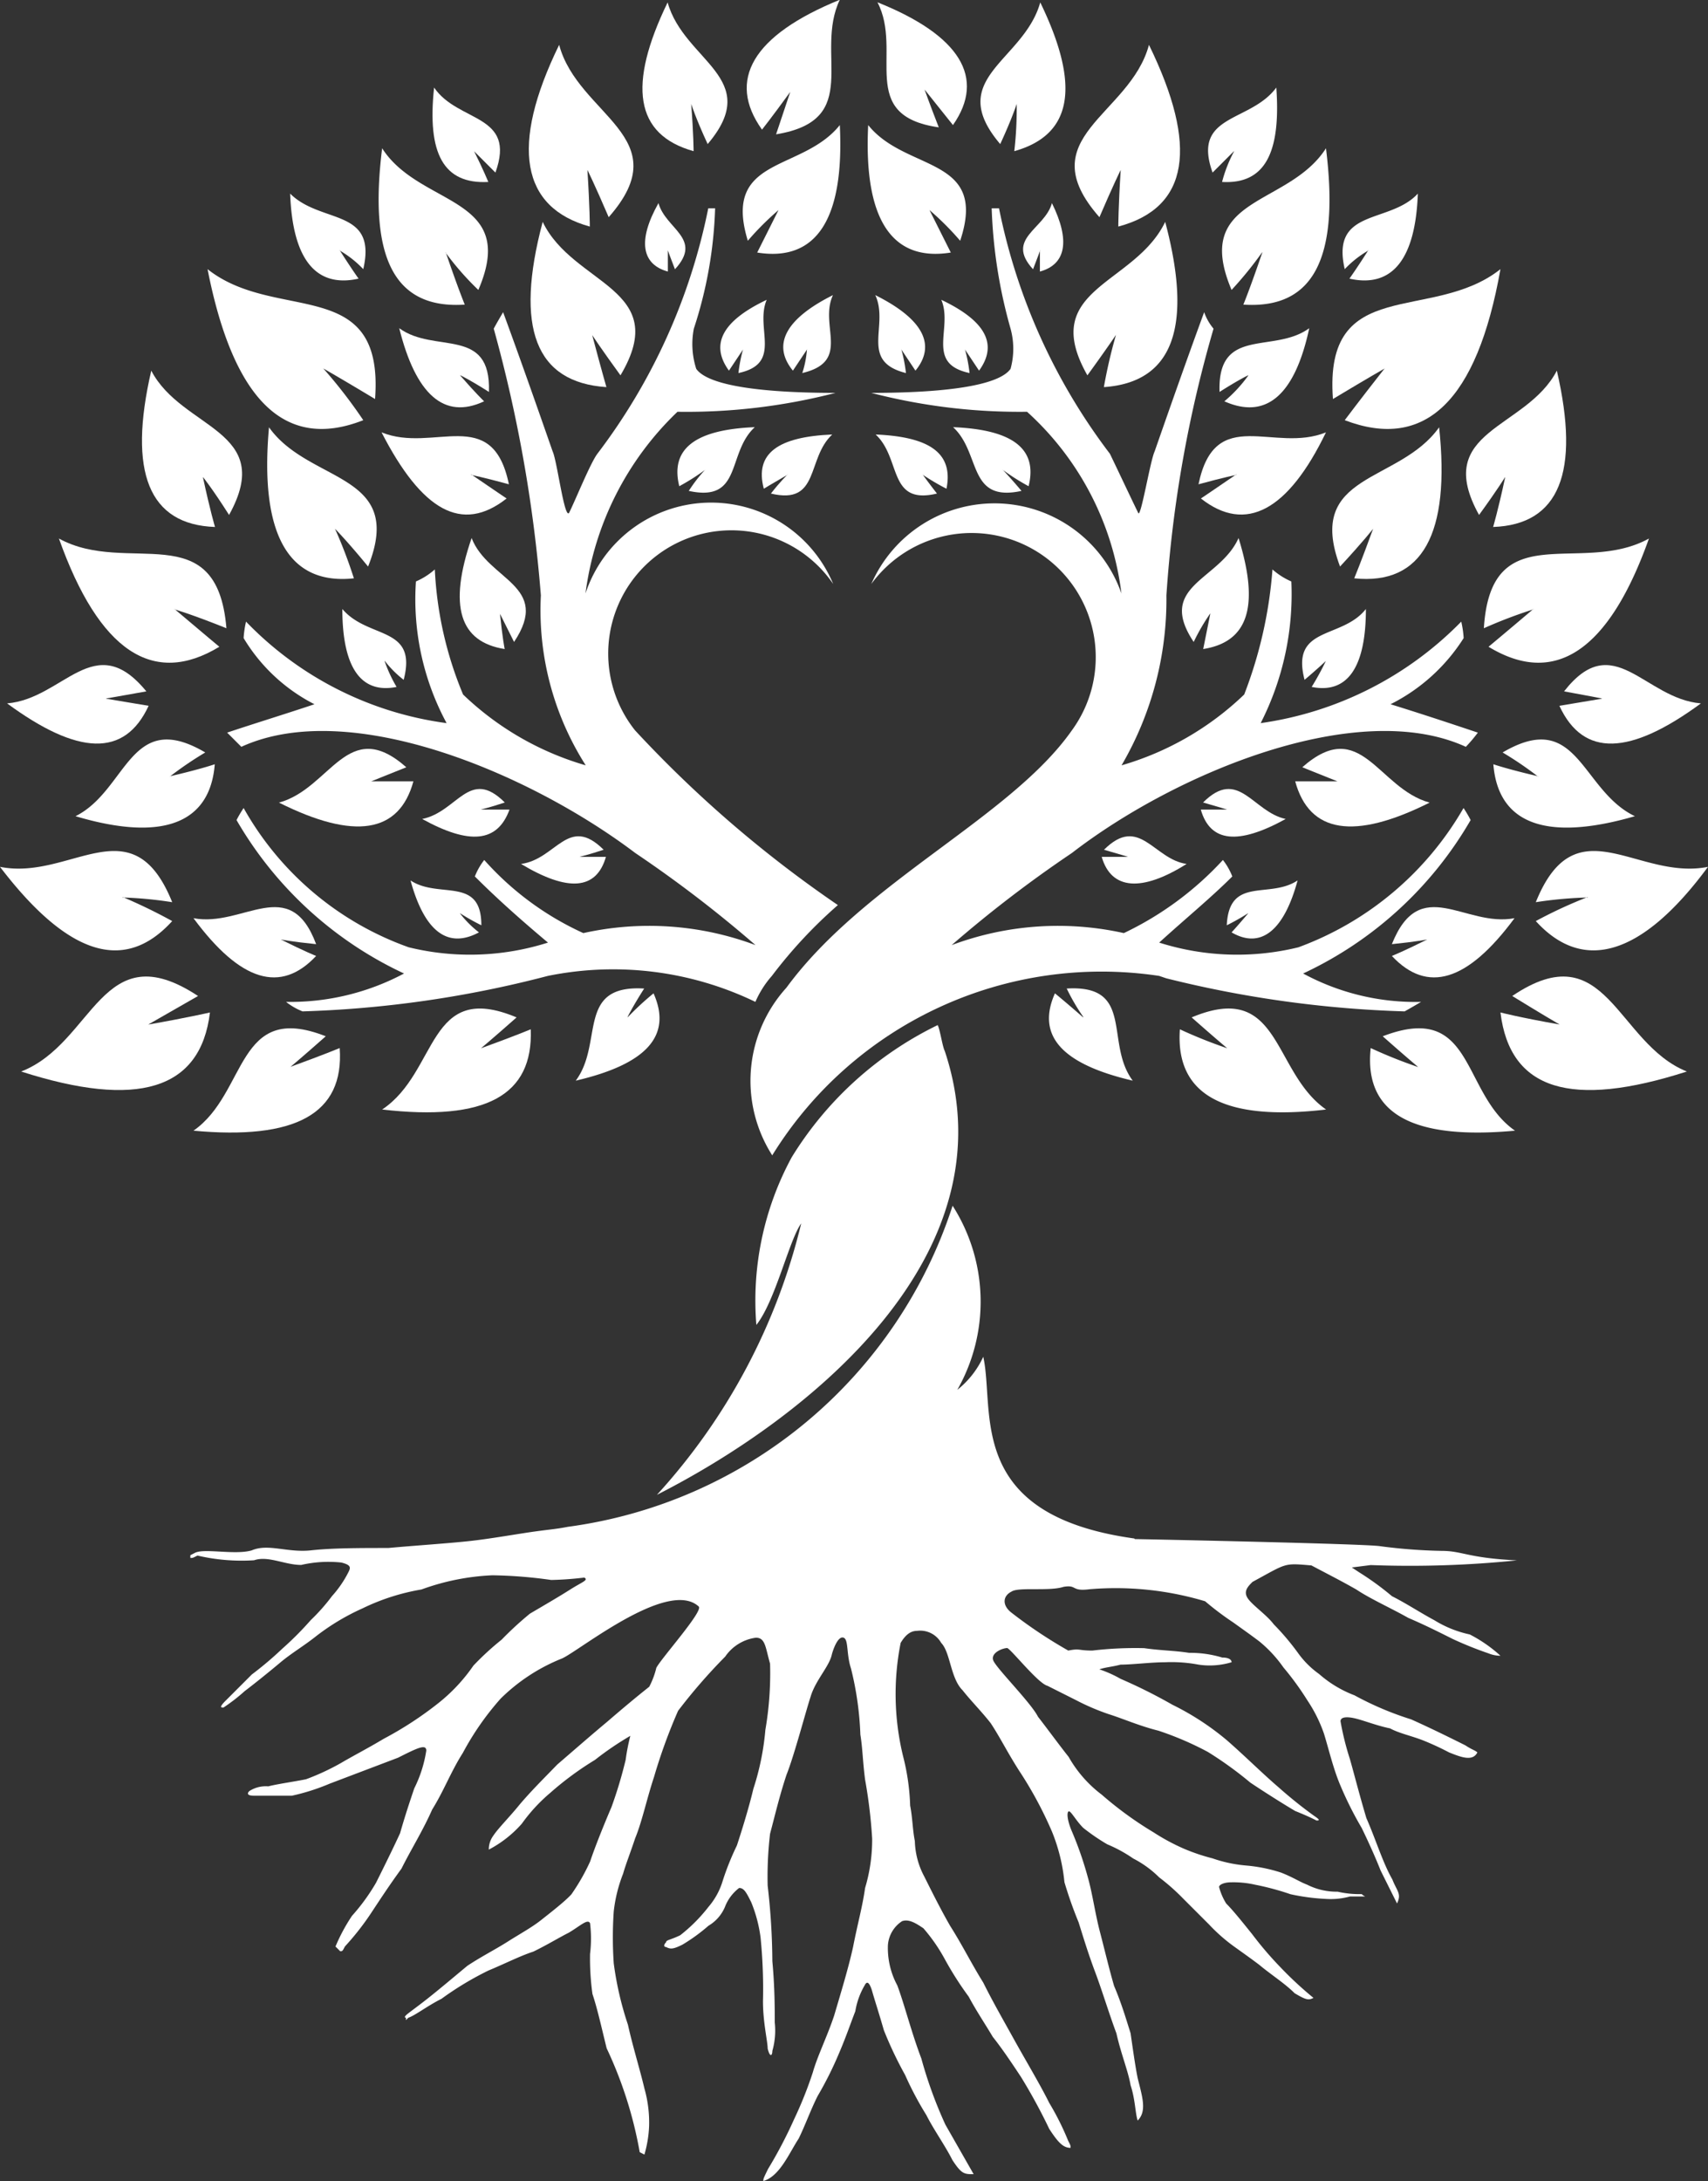 <svg xmlns="http://www.w3.org/2000/svg" width="14.204" height="18.137" viewBox="0 0 14.204 18.137">
  <rect x="0" y="0" width="14.204" height="18.137" fill="#333333" stroke="none"/>
  <g id="environmental" transform="translate(-23.622 -49.336)">
    <path id="路径_5" data-name="路径 5" d="M221.688,267.166c.039,0,1.923.039,2.04.059a4.457,4.457,0,0,0,.51.039c.177,0,.216.059.628.079a8.757,8.757,0,0,1-1.216.039l-.157.02.059.039a2.385,2.385,0,0,1,.275.2c.118.059.235.137.353.2a.926.926,0,0,0,.294.118,1.179,1.179,0,0,1,.255.177.263.263,0,0,1-.1-.02,3.055,3.055,0,0,1-.294-.118c-.118-.059-.235-.118-.373-.177-.137-.078-.314-.157-.432-.236-.137-.078-.255-.137-.373-.2-.235-.02-.2-.02-.49.137-.039.039-.078.079-.039.137s.157.137.216.216a2.075,2.075,0,0,1,.2.236.749.749,0,0,0,.177.177.958.958,0,0,0,.294.177,2.609,2.609,0,0,0,.471.2c.177.079.373.177.451.216.059.039.078.039.1.059-.039.078-.137.039-.235,0a2.284,2.284,0,0,0-.216-.1c-.1-.039-.2-.059-.275-.1-.1-.02-.2-.059-.275-.079s-.137-.02-.137.02a2.3,2.3,0,0,0,.078.314c.039.137.078.294.137.491.078.177.137.373.216.51.039.1.078.118.039.2l-.137-.275c-.039-.1-.1-.236-.157-.353a2.952,2.952,0,0,1-.177-.353c-.059-.137-.1-.314-.137-.432a1.2,1.2,0,0,0-.137-.275,2.383,2.383,0,0,0-.2-.275,1.073,1.073,0,0,0-.2-.216c-.078-.059-.137-.1-.216-.157a2.44,2.44,0,0,1-.235-.177,2.591,2.591,0,0,0-.961-.1c-.157.02-.1-.039-.216-.02-.118.039-.373,0-.432.039-.078.039-.078.118,0,.177a3.888,3.888,0,0,0,.471.314c.1-.02.078,0,.2,0a3.037,3.037,0,0,1,.432-.02c.137.02.255.02.373.039a.909.909,0,0,1,.275.039c.059,0,.078.02.078.039a.63.63,0,0,1-.275.02,1.206,1.206,0,0,0-.275-.02c-.118,0-.275.02-.373.02-.078.02-.118.02-.177.039a.972.972,0,0,1,.177.079,4.392,4.392,0,0,1,.432.216,2.226,2.226,0,0,1,.451.294c.157.137.294.275.432.393a3.674,3.674,0,0,0,.294.236c.059.039.039.039.02.039-.039-.02-.078-.039-.177-.079-.1-.059-.255-.157-.373-.236a3.094,3.094,0,0,0-.353-.255,2.6,2.6,0,0,0-.412-.177c-.157-.039-.294-.1-.412-.137a1.912,1.912,0,0,1-.275-.118l-.235-.118c-.078-.02-.294-.294-.334-.314-.039,0-.137.039-.118.1s.314.353.373.471c.078.1.177.236.255.334a1.023,1.023,0,0,0,.275.314,2.994,2.994,0,0,0,.432.314,1.726,1.726,0,0,0,.255.137,1.636,1.636,0,0,0,.235.079,1.133,1.133,0,0,0,.275.059,1.3,1.3,0,0,1,.294.059c.1.039.157.078.216.1a.543.543,0,0,0,.255.059.811.811,0,0,0,.2.02c.02.02.039.02.02.02h-.118a.6.6,0,0,1-.2.02,1.74,1.74,0,0,1-.294-.039,2.216,2.216,0,0,0-.294-.079.812.812,0,0,0-.2-.02c-.059,0-.1.02-.1.039a.51.51,0,0,0,.059.137c.059.059.137.157.216.255a2.93,2.93,0,0,0,.235.275,3.021,3.021,0,0,0,.275.255h0c-.039.02-.059.02-.157-.039-.078-.079-.2-.157-.294-.236-.078-.059-.137-.1-.216-.157a1.432,1.432,0,0,1-.2-.177l-.216-.216a1.766,1.766,0,0,0-.2-.177.87.87,0,0,0-.216-.157,1.171,1.171,0,0,0-.216-.118,1.7,1.7,0,0,1-.2-.137c-.059-.059-.1-.137-.118-.137s-.02.059.02.157a2.939,2.939,0,0,1,.137.393c.039.137.059.294.1.451s.078.314.118.451c.059.137.1.275.137.393.02.137.039.275.059.373.039.157.078.275,0,.353-.02-.059-.02-.177-.059-.294-.02-.118-.078-.255-.118-.432-.059-.157-.118-.353-.177-.51s-.1-.294-.137-.412a3.477,3.477,0,0,1-.118-.334A1.5,1.5,0,0,0,221,269.6a3.243,3.243,0,0,0-.275-.51c-.1-.157-.157-.275-.235-.393-.078-.1-.157-.177-.235-.275-.1-.1-.1-.314-.177-.393a.2.2,0,0,0-.2-.1c-.059,0-.1.039-.137.1a2.182,2.182,0,0,0,.02.942,1.875,1.875,0,0,1,.059.412c.02.1.02.2.039.294a.66.66,0,0,0,.078.294c.059.118.137.275.216.412.1.157.177.314.275.471.078.157.157.294.255.471s.216.373.294.53a2.246,2.246,0,0,1,.157.314c.02.039.02.039.02.059-.059,0-.1-.039-.177-.157a4.683,4.683,0,0,0-.235-.432c-.078-.118-.157-.236-.235-.334-.059-.1-.137-.216-.2-.334a2.748,2.748,0,0,1-.2-.314,1.431,1.431,0,0,0-.177-.255c-.059-.039-.118-.079-.177-.059a.26.26,0,0,0-.118.2.654.654,0,0,0,.078.334c.059.157.118.393.2.608a3.588,3.588,0,0,0,.2.55l.235.412c-.078,0-.1,0-.177-.118-.059-.118-.157-.255-.216-.373a2.744,2.744,0,0,1-.177-.334,3.2,3.2,0,0,1-.177-.373c-.039-.137-.078-.255-.1-.334-.02-.059-.039-.079-.059-.039a.624.624,0,0,0-.078.216c-.039.1-.078.216-.137.353a2.963,2.963,0,0,1-.177.353c-.059.118-.1.236-.157.353-.078.118-.157.314-.294.353,0-.02,0-.02.039-.1a3.737,3.737,0,0,0,.216-.412,3.273,3.273,0,0,0,.157-.393c.039-.137.118-.294.177-.471.059-.2.118-.393.157-.569.039-.2.078-.334.1-.491a1.4,1.4,0,0,0,.059-.412,4.184,4.184,0,0,0-.059-.491c-.02-.157-.02-.255-.039-.373a2.651,2.651,0,0,0-.078-.55c-.039-.118-.02-.236-.059-.255s-.078.059-.1.137c-.02.1-.137.216-.177.353-.039.118-.137.491-.2.648-.059.177-.1.353-.137.491a3.045,3.045,0,0,0-.02.432,5.662,5.662,0,0,1,.039.628c.02.216.02.393.02.51a.616.616,0,0,1-.02.236c0,.039-.02.059-.039-.02,0-.059-.039-.216-.039-.393a4.282,4.282,0,0,0-.02-.53,1.164,1.164,0,0,0-.078-.294c-.039-.078-.059-.118-.1-.118a.359.359,0,0,0-.118.157.33.33,0,0,1-.137.157,1.5,1.5,0,0,1-.216.157c-.078.039-.1.039-.137.02-.02,0-.02-.02,0-.039,0-.02.039-.02.118-.059a1.336,1.336,0,0,0,.235-.236.59.59,0,0,0,.118-.216,2.24,2.24,0,0,1,.118-.294c.039-.118.1-.314.137-.471a2.176,2.176,0,0,0,.1-.491,2.78,2.78,0,0,0,.039-.55c-.039-.137-.039-.216-.118-.216a.368.368,0,0,0-.255.157,4.637,4.637,0,0,0-.392.451,4.533,4.533,0,0,0-.2.55c-.059.177-.1.373-.157.51-.039.118-.078.216-.1.294a1.222,1.222,0,0,0-.078.314,3.157,3.157,0,0,0,0,.432,2.706,2.706,0,0,0,.118.51c.039.177.1.373.137.53a1.038,1.038,0,0,1,.039.314.985.985,0,0,1-.039.236l-.039-.02a3.414,3.414,0,0,0-.275-.864c-.039-.157-.078-.334-.118-.451a2.139,2.139,0,0,1-.02-.334,1.051,1.051,0,0,0,0-.255c-.02-.039-.078.02-.177.079-.078.039-.177.1-.294.157-.118.039-.235.1-.373.157a2.6,2.6,0,0,0-.392.236c-.118.059-.216.137-.275.157l-.02.02v-.02s-.02,0,0-.02.078-.059.177-.137.216-.177.334-.275c.118-.078.235-.137.334-.2s.2-.118.275-.177c.1-.079.2-.157.255-.216a1.706,1.706,0,0,0,.157-.275c.039-.118.118-.314.177-.451a3.639,3.639,0,0,0,.118-.393,1.7,1.7,0,0,1,.039-.2,2.557,2.557,0,0,0-.294.2,2.609,2.609,0,0,0-.373.275,1.394,1.394,0,0,0-.235.255.954.954,0,0,1-.275.216.194.194,0,0,1,.039-.118c.039-.059.137-.157.216-.255.1-.118.2-.216.314-.334.137-.118.294-.255.412-.353.137-.118.235-.2.353-.294a.665.665,0,0,0,.059-.157c.039-.078.392-.471.353-.51-.255-.236-1,.373-1.138.432a1.534,1.534,0,0,0-.51.334,2.329,2.329,0,0,0-.314.451c-.1.157-.157.314-.255.471-.078.177-.177.334-.255.491-.1.137-.177.255-.255.373a2.229,2.229,0,0,1-.216.275c-.02.039-.02.039-.039.039l-.039-.039a1.5,1.5,0,0,1,.137-.255,1.662,1.662,0,0,0,.2-.275c.059-.118.137-.275.2-.412.039-.137.078-.255.118-.373a1.059,1.059,0,0,0,.1-.314c0-.059-.078-.02-.235.059l-.569.216a1.775,1.775,0,0,1-.314.1h-.314c-.059,0-.059-.02-.039-.039a.254.254,0,0,1,.157-.039c.078-.02.216-.039.314-.059a1.981,1.981,0,0,0,.294-.137c.1-.059.216-.118.353-.2a2.953,2.953,0,0,0,.451-.294,1.438,1.438,0,0,0,.294-.314,2.349,2.349,0,0,1,.235-.216,2.787,2.787,0,0,1,.235-.216c.1-.059.235-.137.334-.2s.157-.079.118-.1a2.707,2.707,0,0,1-.275.02,3.821,3.821,0,0,0-.49-.039,1.962,1.962,0,0,0-.589.118,1.8,1.8,0,0,0-.49.157,1.892,1.892,0,0,0-.392.236c-.1.079-.2.137-.294.216s-.216.177-.294.236a1.492,1.492,0,0,1-.177.137c-.02,0-.039,0,.02-.059l.216-.216a2.929,2.929,0,0,0,.255-.216,2.658,2.658,0,0,0,.235-.236,1.592,1.592,0,0,0,.177-.2.906.906,0,0,0,.137-.2c.02-.039.02-.059-.059-.079a1.007,1.007,0,0,0-.334.02c-.137,0-.275-.079-.392-.039a1.616,1.616,0,0,1-.471-.039c-.039.02-.039.02-.059.02V267.3l.039-.02c.078-.039.334.02.471-.02.137-.059.294.02.49,0,.177-.02.412-.02.647-.02.216-.02.51-.039.687-.059s.392-.059.53-.078.177-.02.275-.039a3.91,3.91,0,0,0,3.2-2.67,1.482,1.482,0,0,1,.039,1.531.751.751,0,0,0,.216-.275c.1.451-.157,1.315,1.256,1.511ZM218.2,256.1h-.059a4.99,4.99,0,0,1-.922,2.041c-.059.079-.177.373-.235.491-.039.059-.1-.432-.137-.51-.137-.393-.275-.785-.412-1.158-.059.1-.078.137-.078.137a11.79,11.79,0,0,1,.392,2.218,2.4,2.4,0,0,0,.373,1.413,2.458,2.458,0,0,1-1.02-.589,3.07,3.07,0,0,1-.235-1.04.588.588,0,0,1-.157.1,2.169,2.169,0,0,0,.255,1.178,2.836,2.836,0,0,1-1.668-.844.822.822,0,0,0-.02.137,1.464,1.464,0,0,0,.589.55c-.235.079-.49.157-.726.236l.118.118c.9-.412,2.394.216,3.276.883a10.309,10.309,0,0,1,1,.766,2.521,2.521,0,0,0-1.432-.1,2.473,2.473,0,0,1-.824-.608.543.543,0,0,0-.078.137c.177.177.373.353.608.55a2.141,2.141,0,0,1-1.158.039,2.557,2.557,0,0,1-1.373-1.158,1.02,1.02,0,0,0-.059.1,3.146,3.146,0,0,0,1.393,1.276,2.014,2.014,0,0,1-.981.236.543.543,0,0,0,.137.079,9.132,9.132,0,0,0,1.962-.275l.078-.02h0a2.721,2.721,0,0,1,1.726.216.81.81,0,0,1,.137-.216,3.907,3.907,0,0,1,.549-.589,9.915,9.915,0,0,1-1.687-1.453,1.025,1.025,0,1,1,1.648-1.217,1.1,1.1,0,0,0-2.06.079,2.542,2.542,0,0,1,.765-1.511,4.945,4.945,0,0,0,1.314-.157c-.608,0-1.059-.059-1.158-.2a.671.671,0,0,1-.02-.334,3.54,3.54,0,0,0,.177-1Zm2.3,0h.059a4.99,4.99,0,0,0,.922,2.041c.039.079.177.373.235.491.02.059.1-.432.137-.51.137-.393.275-.785.412-1.158a.435.435,0,0,0,.078.137,10.392,10.392,0,0,0-.392,2.218,2.733,2.733,0,0,1-.373,1.413,2.458,2.458,0,0,0,1.02-.589,3.631,3.631,0,0,0,.235-1.04.588.588,0,0,0,.157.1,2.361,2.361,0,0,1-.255,1.178,2.9,2.9,0,0,0,1.668-.844.821.821,0,0,1,.02.137,1.533,1.533,0,0,1-.608.55c.255.079.49.157.726.236a1.2,1.2,0,0,1-.1.118c-.9-.412-2.413.216-3.276.883a10.309,10.309,0,0,0-1,.766,2.521,2.521,0,0,1,1.432-.1,2.685,2.685,0,0,0,.824-.608.543.543,0,0,1,.078.137c-.177.177-.392.353-.608.55a2.141,2.141,0,0,0,1.158.039,2.631,2.631,0,0,0,1.373-1.158,1.027,1.027,0,0,1,.059.1,3.146,3.146,0,0,1-1.393,1.276,1.962,1.962,0,0,0,.981.236c-.1.059-.137.079-.137.079a9.29,9.29,0,0,1-1.982-.275l-.059-.02h0a3.219,3.219,0,0,0-3.218,1.492,1.152,1.152,0,0,1,.118-1.394c.647-.883,1.864-1.413,2.374-2.14a1.032,1.032,0,1,0-1.668-1.217,1.118,1.118,0,0,1,2.08.079,2.438,2.438,0,0,0-.785-1.511,4.892,4.892,0,0,1-1.295-.157c.608,0,1.059-.059,1.158-.2a.631.631,0,0,0,0-.334,4.158,4.158,0,0,1-.157-1Zm-.451,6.792c.02.039.039.177.059.216.569,1.708-1.158,3.062-2.394,3.69a5.131,5.131,0,0,0,1.2-2.257c-.1.137-.216.648-.373.844a2.5,2.5,0,0,1,.294-1.394,2.923,2.923,0,0,1,1.216-1.1Z" transform="translate(-188.629 -205.032)" fill="#fff" fill-rule="evenodd"/>
    <path id="路径_6" data-name="路径 6" d="M216.915,952.562c.2.1.294.137.294.137-.294.314-.628.216-1.02-.314.412.079.8-.373,1.02.216-.2-.02-.294-.039-.294-.039Z" transform="translate(-190.958 -895.414)" fill="#fff" fill-rule="evenodd"/>
    <path id="路径_7" data-name="路径 7" d="M887.834,174.568l.177.353c-.49.079-.726-.275-.687-1.06.314.393,1,.255.765.962a2.372,2.372,0,0,0-.255-.255Z" transform="translate(-856.482 -123.485)" fill="#fff" fill-rule="evenodd"/>
    <path id="路径_8" data-name="路径 8" d="M231.24,318.006a4.079,4.079,0,0,1,.334.432c-.647.255-1.079-.157-1.295-1.256.569.452,1.471.039,1.393,1.08-.294-.177-.432-.255-.432-.255Z" transform="translate(-204.931 -265.608)" fill="#fff" fill-rule="evenodd"/>
    <path id="路径_9" data-name="路径 9" d="M31.492,711.689l.353.059c-.2.432-.589.412-1.177-.02.471-.039.726-.628,1.158-.1-.216.039-.334.059-.334.059Z" transform="translate(-6.987 -656.543)" fill="#fff" fill-rule="evenodd"/>
    <path id="路径_10" data-name="路径 10" d="M552.184,271.134c.078.294.118.432.118.432-.589-.039-.765-.491-.53-1.374.255.53,1.079.55.647,1.276-.157-.216-.235-.334-.235-.334Z" transform="translate(-523.637 -219.011)" fill="#fff" fill-rule="evenodd"/>
    <path id="路径_11" data-name="路径 11" d="M698.3,474.954a1.823,1.823,0,0,1-.216.137c-.078-.314.137-.471.628-.491-.235.216-.1.628-.549.53a1.248,1.248,0,0,1,.137-.177Z" transform="translate(-668.813 -421.712)" fill="#fff" fill-rule="evenodd"/>
    <path id="路径_12" data-name="路径 12" d="M897.609,52.411l.235.294c.275-.393.059-.746-.628-1.021.216.412-.177.942.51,1.04-.078-.2-.118-.314-.118-.314Z" transform="translate(-866.297 -2.329)" fill="#fff" fill-rule="evenodd"/>
    <path id="路径_13" data-name="路径 13" d="M165.158,419.1c.059.275.1.412.1.412q-.824-.029-.53-1.3c.255.491,1.04.491.647,1.2-.137-.216-.216-.314-.216-.314Z" transform="translate(-139.848 -365.794)" fill="#fff" fill-rule="evenodd"/>
    <path id="路径_14" data-name="路径 14" d="M290.14,475.445a3.945,3.945,0,0,1,.157.412c-.549.059-.785-.373-.706-1.256.334.471,1.138.373.824,1.158-.177-.216-.275-.314-.275-.314Z" transform="translate(-263.732 -421.712)" fill="#fff" fill-rule="evenodd"/>
    <path id="路径_15" data-name="路径 15" d="M404.8,479.653c.2.137.294.2.294.2-.373.294-.706.1-1.04-.55.432.177.922-.236,1.059.432-.216-.059-.314-.078-.314-.078Z" transform="translate(-377.259 -426.372)" fill="#fff" fill-rule="evenodd"/>
    <path id="路径_16" data-name="路径 16" d="M550.484,95.017c.02.314.02.471.02.471-.569-.157-.667-.667-.255-1.511.157.589,1,.766.412,1.433-.118-.275-.177-.393-.177-.393Z" transform="translate(-521.977 -44.268)" fill="#fff" fill-rule="evenodd"/>
    <path id="路径_17" data-name="路径 17" d="M663.517,52.529c.02.255.02.393.02.393-.49-.137-.549-.55-.216-1.237.137.491.8.628.333,1.178-.1-.216-.137-.334-.137-.334Z" transform="translate(-634.147 -2.329)" fill="#fff" fill-rule="evenodd"/>
    <path id="路径_18" data-name="路径 18" d="M99.555,786.1c.255-.059.373-.1.373-.1-.039.491-.432.648-1.158.432.432-.216.451-.9,1.079-.53a2.935,2.935,0,0,0-.294.2Z" transform="translate(-74.52 -730.309)" fill="#fff" fill-rule="evenodd"/>
    <path id="路径_19" data-name="路径 19" d="M83.293,585.618c.255.216.373.314.373.314-.549.334-1,.039-1.334-.9.569.314,1.314-.2,1.393.746-.294-.118-.432-.157-.432-.157Z" transform="translate(-58.22 -531.218)" fill="#fff" fill-rule="evenodd"/>
    <path id="路径_20" data-name="路径 20" d="M312.884,242.468c.1.157.157.236.157.236-.353.079-.549-.157-.569-.707.255.255.726.118.608.628a.872.872,0,0,0-.2-.157Z" transform="translate(-286.437 -191.051)" fill="#fff" fill-rule="evenodd"/>
    <path id="路径_21" data-name="路径 21" d="M301.5,794.914h.353q-.177.648-1.118.177c.432-.118.569-.726,1.059-.294l-.294.118Z" transform="translate(-274.793 -739.081)" fill="#fff" fill-rule="evenodd"/>
    <path id="路径_22" data-name="路径 22" d="M364.489,655.946a1.188,1.188,0,0,0,.1.216c-.294.059-.451-.157-.451-.648.216.255.628.137.51.589a.875.875,0,0,1-.157-.157Z" transform="translate(-337.669 -601.114)" fill="#fff" fill-rule="evenodd"/>
    <path id="路径_23" data-name="路径 23" d="M481.8,585.657c.02.2.039.294.039.294-.373-.059-.471-.353-.275-.923.137.353.667.393.353.864l-.118-.236Z" transform="translate(-454.02 -531.218)" fill="#fff" fill-rule="evenodd"/>
    <path id="路径_24" data-name="路径 24" d="M454.5,136.8c.078.157.118.255.118.255-.373.02-.51-.236-.451-.785.2.294.687.216.51.707l-.177-.177Z" transform="translate(-426.935 -86.206)" fill="#fff" fill-rule="evenodd"/>
    <path id="路径_25" data-name="路径 25" d="M740.856,348.138l-.118.177c-.157-.216-.059-.412.314-.589-.1.236.137.53-.235.609a1.28,1.28,0,0,1,.039-.2Z" transform="translate(-711.054 -295.897)" fill="#fff" fill-rule="evenodd"/>
    <path id="路径_26" data-name="路径 26" d="M24.642,896.264a4.474,4.474,0,0,1,.412.2c-.392.432-.863.294-1.432-.451.589.118,1.1-.53,1.432.294a3.282,3.282,0,0,0-.412-.039Z" transform="translate(0 -839.469)" fill="#fff" fill-rule="evenodd"/>
    <path id="路径_27" data-name="路径 27" d="M45.817,1021.881c.334-.059.51-.1.51-.1-.078.648-.608.8-1.57.491.608-.236.667-1.158,1.471-.628l-.412.236Z" transform="translate(-20.959 -964.026)" fill="#fff" fill-rule="evenodd"/>
    <path id="路径_28" data-name="路径 28" d="M597.057,1033.761a2.345,2.345,0,0,1,.216-.2c.157.353-.059.589-.647.726.235-.314,0-.8.569-.766-.1.157-.137.235-.137.235Z" transform="translate(-568.216 -975.965)" fill="#fff" fill-rule="evenodd"/>
    <path id="路径_29" data-name="路径 29" d="M404.883,1053.436c.275-.1.412-.157.412-.157.02.55-.373.766-1.236.667.471-.314.373-1.079,1.118-.766-.2.177-.294.255-.294.255Z" transform="translate(-377.259 -995.384)" fill="#fff" fill-rule="evenodd"/>
    <path id="路径_30" data-name="路径 30" d="M216.993,1073.183c.275-.1.412-.157.412-.157.039.55-.373.765-1.216.687.451-.314.353-1.08,1.1-.785-.2.177-.294.255-.294.255Z" transform="translate(-190.958 -1014.975)" fill="#fff" fill-rule="evenodd"/>
    <path id="路径_31" data-name="路径 31" d="M400.915,198.22c.1.294.157.432.157.432-.589.039-.8-.393-.687-1.3.314.491,1.138.393.8,1.178a2.369,2.369,0,0,1-.275-.314Z" transform="translate(-373.585 -146.783)" fill="#fff" fill-rule="evenodd"/>
    <path id="路径_32" data-name="路径 32" d="M421.008,376.313c.137.157.2.216.2.216-.334.157-.569-.059-.706-.608.294.216.765-.02.746.53-.157-.1-.235-.137-.235-.137Z" transform="translate(-393.56 -323.856)" fill="#fff" fill-rule="evenodd"/>
    <path id="路径_33" data-name="路径 33" d="M782.688,481.983c-.137.079-.2.118-.2.118-.078-.294.118-.432.569-.451-.216.2-.1.589-.51.491.078-.1.137-.157.137-.157Z" transform="translate(-752.514 -428.701)" fill="#fff" fill-rule="evenodd"/>
    <path id="路径_34" data-name="路径 34" d="M665.7,251.789v.177c-.216-.059-.255-.255-.078-.569.059.216.373.294.137.55-.039-.1-.059-.157-.059-.157Z" transform="translate(-636.524 -200.372)" fill="#fff" fill-rule="evenodd"/>
    <path id="路径_35" data-name="路径 35" d="M803.3,343.478l-.118.177c-.177-.216-.059-.432.333-.628-.118.255.157.55-.255.648a.829.829,0,0,0,.039-.2Z" transform="translate(-772.966 -291.237)" fill="#fff" fill-rule="evenodd"/>
    <path id="路径_36" data-name="路径 36" d="M543.1,881.892h.216q-.118.412-.706.059c.294-.039.392-.412.687-.118-.118.039-.2.059-.2.059Z" transform="translate(-514.655 -825.431)" fill="#fff" fill-rule="evenodd"/>
    <path id="路径_37" data-name="路径 37" d="M432.651,925.985a.871.871,0,0,0,.157.157c-.255.137-.451,0-.569-.432.235.157.589-.039.589.373a1.835,1.835,0,0,1-.177-.1Z" transform="translate(-405.203 -869.053)" fill="#fff" fill-rule="evenodd"/>
    <path id="路径_38" data-name="路径 38" d="M444.471,834.951h.235c-.1.275-.334.294-.726.078.294-.059.392-.432.687-.137-.118.039-.2.059-.2.059Z" transform="translate(-416.847 -778.883)" fill="#fff" fill-rule="evenodd"/>
    <path id="路径_39" data-name="路径 39" d="M1409.457,952.562c-.2.1-.294.137-.294.137.294.314.628.216,1.02-.314-.412.079-.785-.373-1.02.216.2-.02.294-.039.294-.039Z" transform="translate(-1373.966 -895.414)" fill="#fff" fill-rule="evenodd"/>
    <path id="路径_40" data-name="路径 40" d="M1350.315,318.006c-.216.275-.333.432-.333.432.667.255,1.1-.157,1.295-1.256-.569.452-1.471.039-1.393,1.08.294-.177.432-.255.432-.255Z" transform="translate(-1315.177 -265.608)" fill="#fff" fill-rule="evenodd"/>
    <path id="路径_41" data-name="路径 41" d="M1576.25,711.689l-.353.059c.2.432.589.412,1.177-.02-.471-.039-.726-.628-1.138-.1.216.039.314.059.314.059Z" transform="translate(-1539.307 -656.543)" fill="#fff" fill-rule="evenodd"/>
    <path id="路径_42" data-name="路径 42" d="M1092.764,271.134a4.211,4.211,0,0,0-.1.432c.569-.039.745-.491.51-1.374-.255.53-1.059.55-.647,1.276.157-.216.236-.334.236-.334Z" transform="translate(-1059.862 -219.011)" fill="#fff" fill-rule="evenodd"/>
    <path id="路径_43" data-name="路径 43" d="M972.777,474.954a1.826,1.826,0,0,0,.216.137c.078-.314-.137-.471-.628-.491.235.216.118.628.569.53-.1-.118-.157-.177-.157-.177Z" transform="translate(-940.817 -421.712)" fill="#fff" fill-rule="evenodd"/>
    <path id="路径_44" data-name="路径 44" d="M1483.458,419.1c-.059.275-.1.412-.1.412q.824-.029.53-1.3c-.255.491-1.04.491-.647,1.2.157-.216.216-.314.216-.314Z" transform="translate(-1447.319 -365.794)" fill="#fff" fill-rule="evenodd"/>
    <path id="路径_45" data-name="路径 45" d="M1350.084,475.445c-.1.275-.157.412-.157.412.569.059.8-.373.706-1.256-.333.471-1.118.373-.824,1.158.2-.216.275-.314.275-.314Z" transform="translate(-1315.043 -421.712)" fill="#fff" fill-rule="evenodd"/>
    <path id="路径_46" data-name="路径 46" d="M1216.91,479.653c-.2.137-.294.2-.294.2.373.294.726.1,1.04-.55-.432.177-.922-.236-1.06.432.216-.059.314-.078.314-.078Z" transform="translate(-1183.007 -426.372)" fill="#fff" fill-rule="evenodd"/>
    <path id="路径_47" data-name="路径 47" d="M1093.687,95.017c-.02.314-.02.471-.02.471.589-.157.667-.667.255-1.511-.157.589-1,.766-.412,1.433.118-.275.177-.393.177-.393Z" transform="translate(-1060.745 -44.268)" fill="#fff" fill-rule="evenodd"/>
    <path id="路径_48" data-name="路径 48" d="M999.78,52.529a3.1,3.1,0,0,1-.02.393c.49-.137.549-.55.216-1.237-.137.491-.8.628-.333,1.178.1-.216.137-.334.137-.334Z" transform="translate(-967.703 -2.329)" fill="#fff" fill-rule="evenodd"/>
    <path id="路径_49" data-name="路径 49" d="M1510.516,786.1c-.255-.059-.373-.1-.373-.1.039.491.432.648,1.177.432-.451-.216-.471-.9-1.1-.53a2.937,2.937,0,0,1,.294.2Z" transform="translate(-1474.102 -730.309)" fill="#fff" fill-rule="evenodd"/>
    <path id="路径_50" data-name="路径 50" d="M1501.161,585.618c-.255.216-.373.314-.373.314.549.334,1,.039,1.334-.9-.569.314-1.314-.2-1.373.746a3.943,3.943,0,0,1,.412-.157Z" transform="translate(-1464.787 -531.218)" fill="#fff" fill-rule="evenodd"/>
    <path id="路径_51" data-name="路径 51" d="M1360.259,242.468c-.1.157-.157.236-.157.236.353.079.549-.157.569-.707-.235.255-.726.118-.608.628a.869.869,0,0,1,.2-.157Z" transform="translate(-1325.258 -191.051)" fill="#fff" fill-rule="evenodd"/>
    <path id="路径_52" data-name="路径 52" d="M1313.232,794.914h-.353q.177.648,1.118.177c-.432-.118-.569-.726-1.059-.294l.294.118Z" transform="translate(-1278.486 -739.081)" fill="#fff" fill-rule="evenodd"/>
    <path id="路径_53" data-name="路径 53" d="M1320.074,655.946a2.258,2.258,0,0,1-.118.216c.294.059.451-.157.451-.648-.2.255-.628.137-.51.589.118-.1.177-.157.177-.157Z" transform="translate(-1285.426 -601.114)" fill="#fff" fill-rule="evenodd"/>
    <path id="路径_54" data-name="路径 54" d="M1200.447,585.657l-.059.294c.373-.059.471-.353.294-.923-.157.353-.687.393-.373.864a1.693,1.693,0,0,1,.137-.236Z" transform="translate(-1166.76 -531.218)" fill="#fff" fill-rule="evenodd"/>
    <path id="路径_55" data-name="路径 55" d="M1226.4,136.8a1.144,1.144,0,0,0-.1.255c.353.02.49-.236.451-.785-.216.294-.706.216-.53.707l.177-.177Z" transform="translate(-1192.515 -86.206)" fill="#fff" fill-rule="evenodd"/>
    <path id="路径_56" data-name="路径 56" d="M960.819,348.138l.118.177c.157-.216.059-.412-.314-.589.1.236-.137.53.235.609a1.263,1.263,0,0,0-.039-.2Z" transform="translate(-929.173 -295.897)" fill="#fff" fill-rule="evenodd"/>
    <path id="路径_57" data-name="路径 57" d="M1552.845,896.264a3.853,3.853,0,0,0-.432.2c.392.432.883.294,1.432-.451-.589.118-1.1-.53-1.432.294a3.4,3.4,0,0,1,.432-.039Z" transform="translate(-1516.019 -839.469)" fill="#fff" fill-rule="evenodd"/>
    <path id="路径_58" data-name="路径 58" d="M1517.679,1021.881c-.334-.059-.491-.1-.491-.1.079.648.589.8,1.55.491-.588-.236-.667-1.158-1.452-.628.255.157.392.236.392.236Z" transform="translate(-1481.088 -964.026)" fill="#fff" fill-rule="evenodd"/>
    <path id="路径_59" data-name="路径 59" d="M1067.7,1033.761c-.157-.137-.235-.2-.235-.2-.157.353.059.589.647.726-.235-.314.02-.8-.549-.766a1.681,1.681,0,0,0,.137.235Z" transform="translate(-1035.07 -975.965)" fill="#fff" fill-rule="evenodd"/>
    <path id="路径_60" data-name="路径 60" d="M1197.9,1053.436a3.972,3.972,0,0,1-.392-.157c-.039.55.373.766,1.216.667-.451-.314-.373-1.079-1.118-.766.2.177.294.255.294.255Z" transform="translate(-1164.074 -995.384)" fill="#fff" fill-rule="evenodd"/>
    <path id="路径_61" data-name="路径 61" d="M1387.763,1073.183a4,4,0,0,1-.392-.157c-.059.55.353.765,1.2.687-.451-.314-.333-1.08-1.1-.785.2.177.294.255.294.255Z" transform="translate(-1352.35 -1014.975)" fill="#fff" fill-rule="evenodd"/>
    <path id="路径_62" data-name="路径 62" d="M1240.295,198.22c-.1.294-.157.432-.157.432.589.039.8-.393.687-1.3-.314.491-1.118.393-.785,1.178a3.142,3.142,0,0,0,.255-.314Z" transform="translate(-1206.176 -146.783)" fill="#fff" fill-rule="evenodd"/>
    <path id="路径_63" data-name="路径 63" d="M1237.9,376.313a1.156,1.156,0,0,1-.2.216c.353.157.588-.059.706-.608-.294.216-.765-.02-.746.53.157-.1.235-.137.235-.137Z" transform="translate(-1203.896 -323.856)" fill="#fff" fill-rule="evenodd"/>
    <path id="路径_64" data-name="路径 64" d="M895.261,481.983a2.037,2.037,0,0,0,.2.118c.059-.294-.137-.432-.589-.451.216.2.1.589.51.491-.078-.1-.118-.157-.118-.157Z" transform="translate(-863.968 -428.701)" fill="#fff" fill-rule="evenodd"/>
    <path id="路径_65" data-name="路径 65" d="M1042.4,251.789v.177c.216-.059.255-.255.1-.569-.059.216-.392.294-.157.55.039-.1.059-.157.059-.157Z" transform="translate(-1010.13 -200.372)" fill="#fff" fill-rule="evenodd"/>
    <path id="路径_66" data-name="路径 66" d="M895.085,343.478l.118.177c.177-.216.059-.432-.334-.628.118.255-.137.55.255.648a1.284,1.284,0,0,0-.039-.2Z" transform="translate(-863.968 -291.237)" fill="#fff" fill-rule="evenodd"/>
    <path id="路径_67" data-name="路径 67" d="M1120.529,881.892h-.216c.079.275.333.294.706.059-.275-.039-.392-.412-.687-.118.137.039.2.059.2.059Z" transform="translate(-1087.529 -825.431)" fill="#fff" fill-rule="evenodd"/>
    <path id="路径_68" data-name="路径 68" d="M1244.954,925.985c-.1.118-.137.157-.137.157.235.137.432,0,.549-.432-.235.157-.569-.039-.589.373a1.828,1.828,0,0,0,.177-.1Z" transform="translate(-1210.953 -869.053)" fill="#fff" fill-rule="evenodd"/>
    <path id="路径_69" data-name="路径 69" d="M1219.16,834.951h-.216c.079.275.314.294.706.078-.275-.059-.392-.432-.687-.137.137.039.2.059.2.059Z" transform="translate(-1185.336 -778.883)" fill="#fff" fill-rule="evenodd"/>
    <path id="路径_70" data-name="路径 70" d="M763.305,174.568l-.177.353c.491.079.726-.275.687-1.06-.314.393-.981.255-.765.962a2.375,2.375,0,0,1,.255-.255Z" transform="translate(-733.209 -123.485)" fill="#fff" fill-rule="evenodd"/>
    <path id="路径_71" data-name="路径 71" d="M767.268,50.1c-.157.216-.235.314-.235.314-.294-.412-.078-.785.647-1.08-.216.451.2,1-.53,1.119l.118-.353Z" transform="translate(-737.074)" fill="#fff" fill-rule="evenodd"/>
  </g>
</svg>

